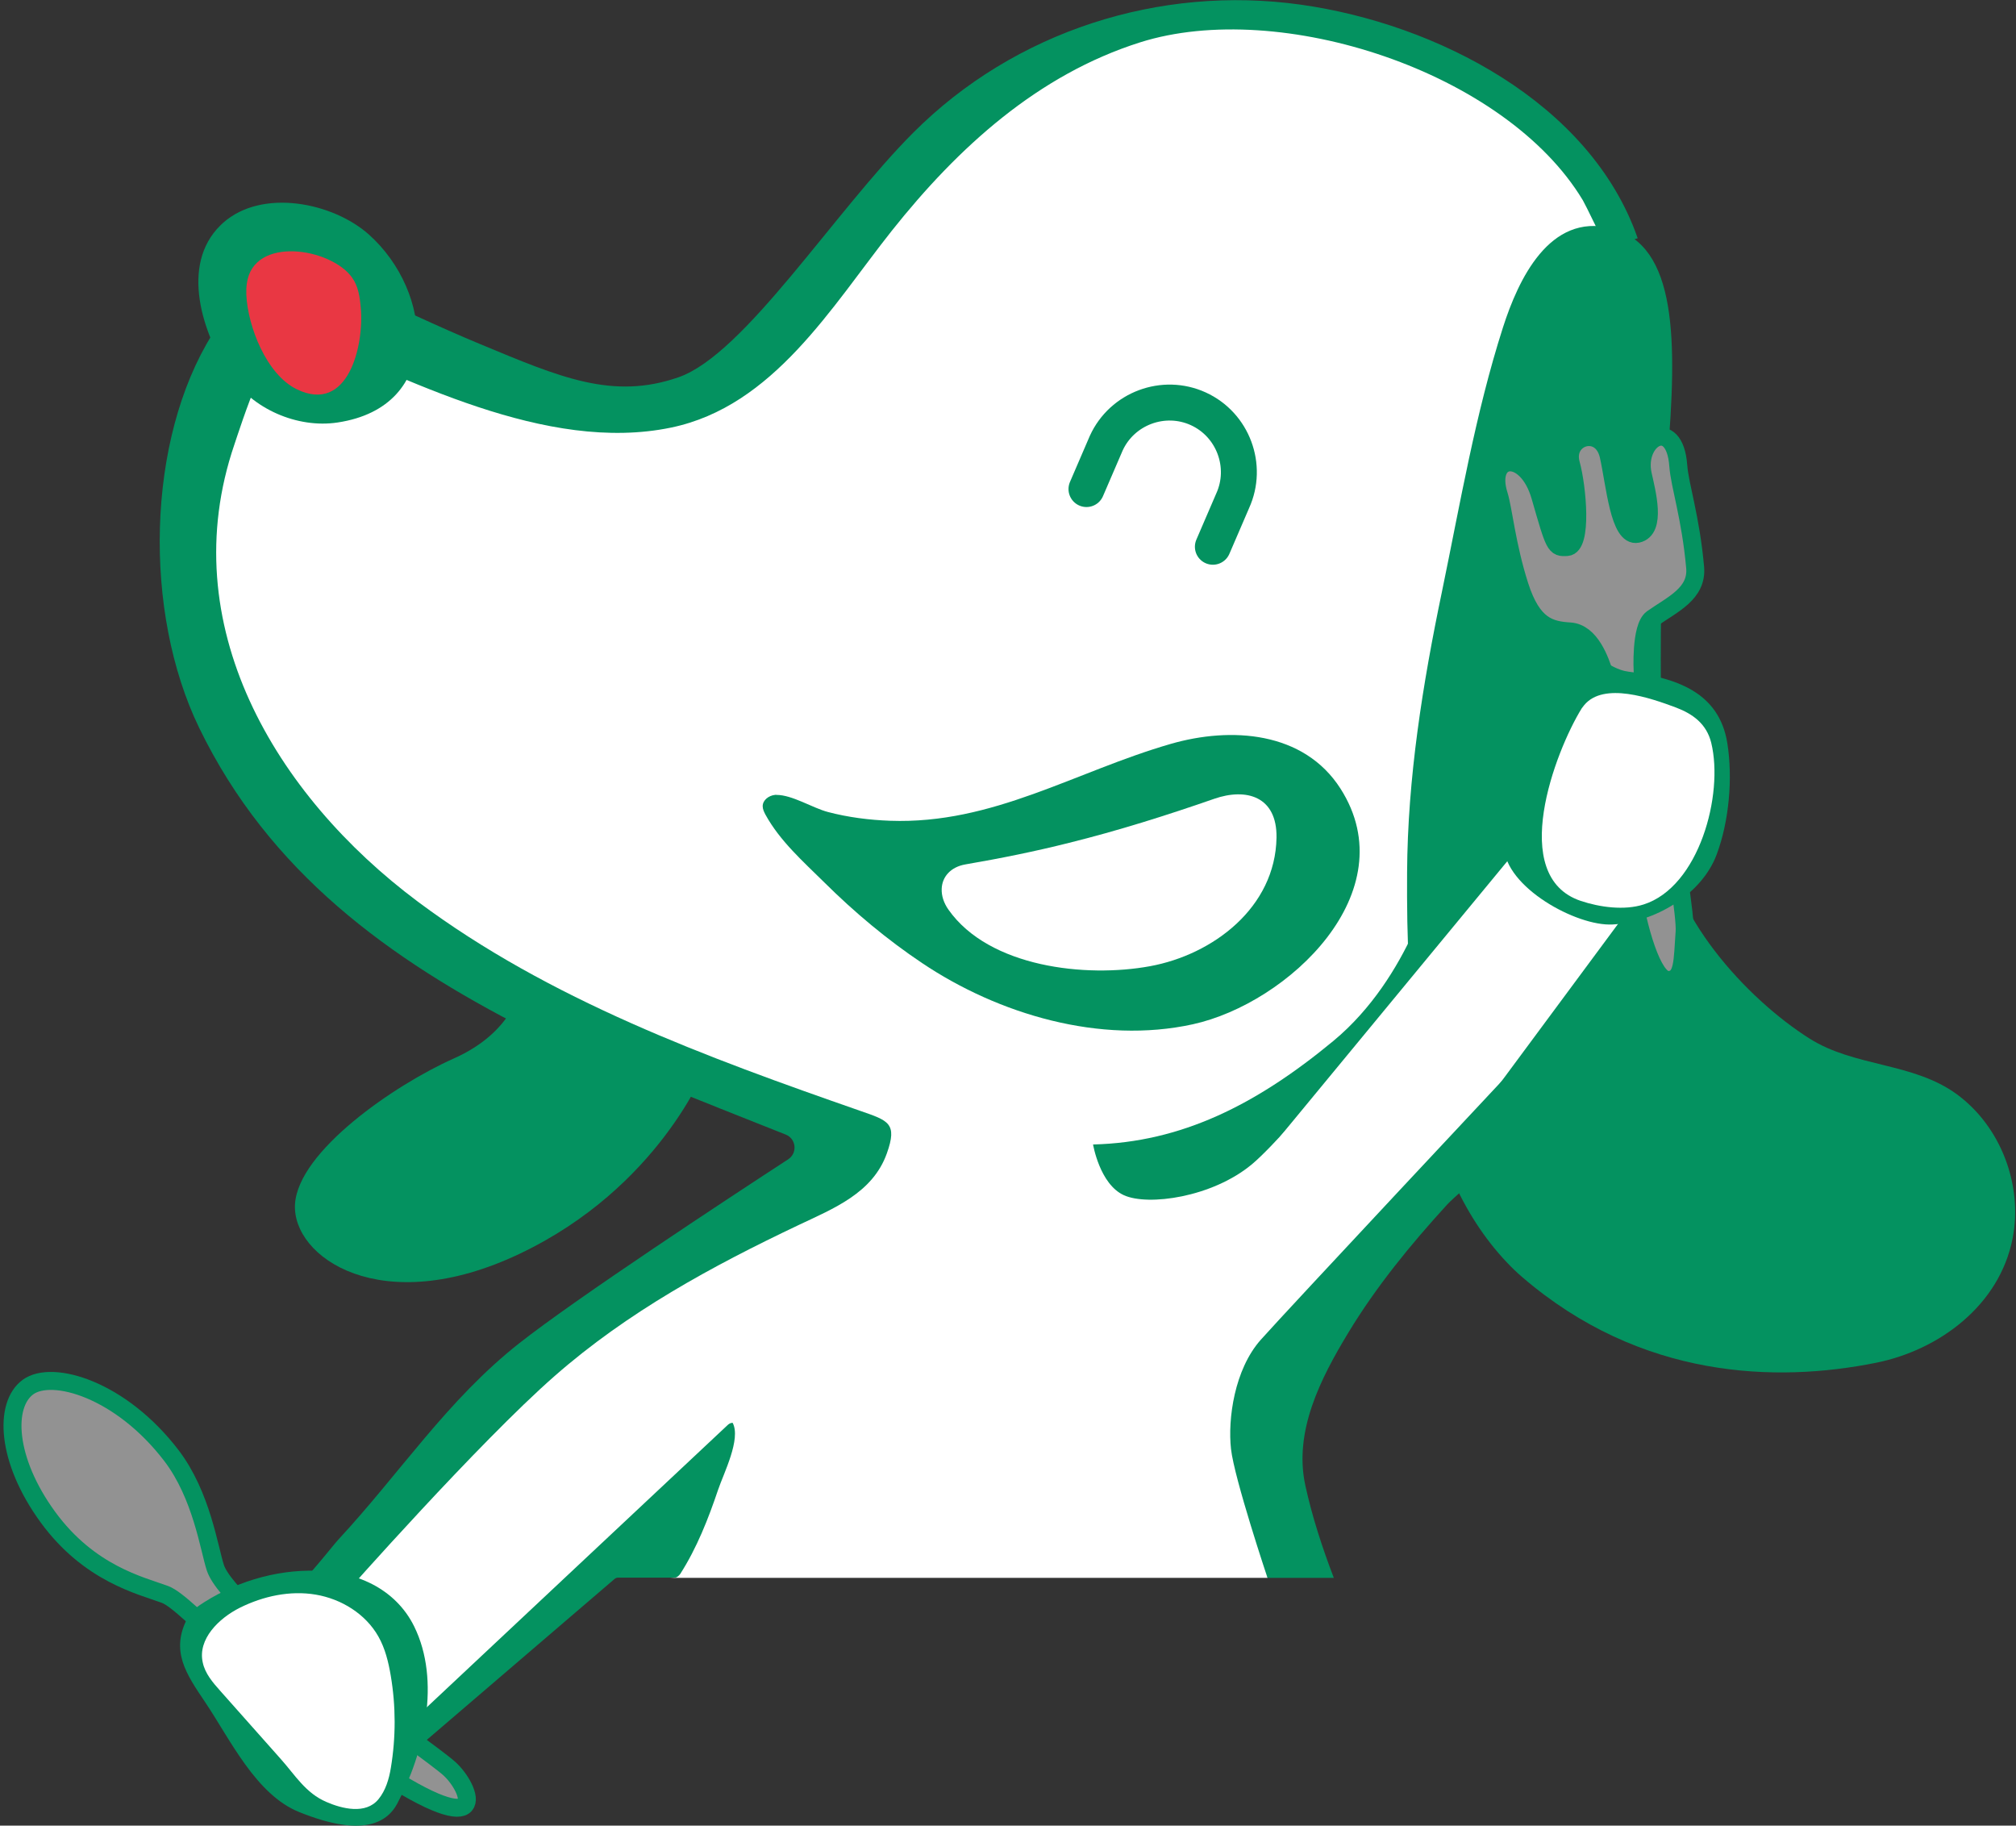 <?xml version="1.0" encoding="utf-8"?>
<!-- Generator: Adobe Illustrator 25.2.3, SVG Export Plug-In . SVG Version: 6.00 Build 0)  -->
<svg version="1.1" id="Layer_1" xmlns="http://www.w3.org/2000/svg" xmlns:xlink="http://www.w3.org/1999/xlink" x="0px" y="0px"
	 viewBox="0 0 159.02 143.98" style="enable-background:new 0 0 159.02 143.98;" xml:space="preserve">
<rect x="0" y="0" width="159.02" height="143.98" fill="#333333" stroke="none"/>
<style type="text/css">
	.st0{fill:#FFFFFF;}
	.st1{fill:#049260;}
	.st2{fill:none;stroke:#049260;stroke-width:2.835;stroke-linecap:round;stroke-miterlimit:10;}
	.st3{fill:#E93743;}
	.st4{fill:#929292;stroke:#049260;stroke-width:1.417;stroke-miterlimit:10;}
</style>
<g>
	<path class="st0" d="M128.27,72c0,0-9.65,14.61-16.43,20.87c-6.78,6.26-13.17,14.74-13.17,14.74l1.32,16.83H53.23l-6.22-0.39
		l-13.83,12.52l-8.09-12l31.57-29.09l9.65-6.78c0,0-34.17-10.17-42.52-22.83s-13.17-28.3-5.22-37.57l13.17-1.96
		c0,0,13.7,10.96,25.43,3.39s13.3-18,18.65-21.26c5.35-3.26,17.48-7.96,27.65-6.65s21.91,10.7,23.09,13.7L128.27,72z"/>
	<path class="st1" d="M22.36,125.91c0.82-0.03,3.76-3.87,4.31-4.47c4.86-5.23,8.6-11.02,14.27-15.49
		c4.51-3.56,16.64-11.53,21.23-14.52c0.75-0.49,0.64-1.62-0.19-1.95c-5.18-2.05-18.8-7.47-20.41-8.29
		c-10.9-5.56-20.34-12.41-25.86-23.79c-4.43-9.13-4.17-22.7,1.04-31.04c5.22-8.35,5.48-6.52,5.48-6.52s9.39,4.7,15.65,7.3
		s10.43,4.43,15.65,2.61c5.22-1.83,12.26-13.04,18.52-19.3c7.99-7.99,19.41-11.65,30.57-10.08c10.64,1.5,22.83,7.7,26.56,18.42
		l-2.61,0.78c0.18-0.05-1.6-3.59-1.72-3.78c-6.1-10.14-23.89-15.94-34.92-12.45c-8.05,2.55-14.34,8.26-19.58,14.85
		c-4.75,5.99-9.33,13.85-17.41,15.53c-9.85,2.05-20.94-3.86-29.68-7.62c-1.7-0.73-4.36,7.75-4.77,8.95
		c-4.85,14.2,3.22,27.66,14.47,36.06c10.37,7.74,22.79,12.28,34.9,16.5c2.21,0.77,2.95,0.96,2.09,3.36
		c-1.12,3.13-4.21,4.34-6.95,5.64c-6.87,3.26-13.49,6.86-19.24,11.9c-6,5.25-16.59,17.24-16.59,17.24L22.36,125.91z"/>
	<path class="st1" d="M55.62,84.26c0,0-3.65,9.39-14.61,14.61s-18,0.26-17.74-3.91s7.83-9.39,12.52-11.48
		c4.7-2.09,5.22-5.48,5.22-5.48L55.62,84.26z"/>
	<path class="st1" d="M127.09,18c-4.87-1.22-7.33,4.05-8.54,7.83c-2.17,6.77-3.37,13.88-4.81,20.83
		c-1.52,7.29-2.71,14.68-2.75,22.15c-0.06,10.04,0.53,23.04,7.89,30.77c0.37,0.39,0.76,0.77,1.17,1.12
		c9.39,8.09,20.09,8.35,27.91,6.78c5.04-1.01,9.76-4.56,10.79-9.8c0.83-4.21-0.93-8.85-4.41-11.39c-3.44-2.51-8.04-2.13-11.6-4.38
		c-4.96-3.13-11.22-9.91-11.48-16.43c-0.26-6.52-0.52-19.83,0.26-29.22C132.31,26.87,132.31,19.31,127.09,18z"/>
	<path class="st1" d="M53.65,124.14c1.32-2.06,2.22-4.36,3-6.67c0.43-1.27,1.82-3.99,1.14-5.26c-0.18,0-0.31,0.09-0.44,0.22
		c0,0-25.79,24.19-25.79,24.19c-0.22,0.2-0.2,0.55,0.05,0.71l0.8,0.53c0.17,0.11,0.39,0.1,0.54-0.03l15.52-13.3
		c0.08-0.07,0.19-0.11,0.29-0.11h4.48C53.42,124.44,53.65,124.14,53.65,124.14z"/>
	<path class="st1" d="M113.18,68.87c0,0-1.91,8.17-8,13.22c-6.09,5.04-12,8-18.96,8.17c0,0,0.52,3.13,2.43,4
		c1.91,0.87,6.96,0.17,10.09-2.43s14.09-16,16.35-20.17L113.18,68.87z"/>
	<path class="st1" d="M61.13,62.69c-0.49,0.05-0.97,0.41-0.97,0.89c0,0.24,0.11,0.46,0.22,0.67c1.14,2.08,2.99,3.71,4.66,5.36
		c2.36,2.34,4.93,4.49,7.69,6.34c6.04,4.05,14.06,6.43,21.36,4.83c7.52-1.65,16.85-10.43,11.65-18.58c-2.9-4.54-8.66-4.9-13.4-3.53
		c-7.55,2.18-14.01,6.35-22.13,6.06c-1.65-0.06-3.3-0.27-4.9-0.69c-1.22-0.32-2.81-1.35-4.06-1.35
		C61.2,62.68,61.16,62.68,61.13,62.69z"/>
	<path class="st0" d="M74.28,70.1c-0.02,0.53,0.15,1.1,0.54,1.65c3.21,4.54,10.83,5.38,15.89,4.45c4.97-0.91,9.89-4.63,9.98-10.14
		c0.05-3.27-2.4-3.94-4.92-3.06c-3.77,1.31-7.57,2.51-11.44,3.47c-2.7,0.68-5.43,1.23-8.17,1.7C74.98,68.37,74.31,69.16,74.28,70.1z
		"/>
	<path class="st2" d="M95.67,43.12l1.56-3.62c1.25-2.74,0.03-6.01-2.71-7.26l0,0c-2.74-1.25-6.01-0.03-7.26,2.71l-1.56,3.62"/>
	<g>
		<path class="st1" d="M17.39,17.77c0.07-0.06,0.13-0.13,0.2-0.19c3.09-2.75,8.66-1.61,11.5,0.91c5.07,4.52,5.86,13.58-2.46,14.83
			c-3.18,0.48-6.73-1.07-8.51-3.77C15.99,26.31,14.18,20.92,17.39,17.77z"/>
	</g>
	<g>
		<path class="st3" d="M19.47,22.36c0.51-3.8,6.63-2.81,8.3-0.47c0.5,0.69,0.62,1.57,0.69,2.42c0.26,2.89-0.97,8.37-5.05,6.39
			c-2.39-1.16-3.87-4.96-3.98-7.46C19.42,22.92,19.43,22.64,19.47,22.36z"/>
	</g>
	<path class="st4" d="M35.44,139.48c1.74,1.57,3.48,6.09-5.74,0c-9.22-6.09-14.78-13.04-16.7-13.74c-1.91-0.7-5.96-1.63-9.22-6.09
		c-3.3-4.52-3.48-8.87-1.57-10.26c1.91-1.39,7.3,0.17,11.3,5.39c2.4,3.13,2.99,7.39,3.48,8.87
		C18.23,127.31,33.7,137.91,35.44,139.48z"/>
	<path class="st4" d="M129.57,52.96c0,0,3.48,18.2,3.31,20.52c-0.17,2.31-0.07,3.79-1.3,3.81c-1.23,0.01-2.38-4.03-2.92-7.47
		s-1.72-15.4-2.08-16.57c-0.36-1.18-1.13-3.34-2.73-3.45c-1.6-0.1-2.97-0.42-3.99-3.61c-1.02-3.19-1.28-6.03-1.63-7.14
		c-1.03-3.27,2.19-3.66,3.27,0.11c1.14,3.96,1.15,4.04,2.11,3.98c1.23-0.08,0.81-4.71,0.3-6.56c-0.6-2.19,2.42-3.1,2.98-0.64
		c0.5,2.21,0.83,6.47,2.27,6.16c1.53-0.33,0.72-3.31,0.42-4.68c-0.62-2.85,2.51-4.65,2.8-0.7c0.12,1.61,0.97,4.03,1.33,8.02
		c0.19,2.08-1.79,2.92-3.38,4.04C129.38,49.47,129.57,52.96,129.57,52.96z"/>
	<g>
		<path class="st1" d="M14.41,131.06c-0.33-1.06-0.3-2.18,0.39-3.47c0.29-0.54,0.8-0.92,1.32-1.24c2.78-1.76,6.19-2.69,9.49-2.44
			c-0.3,0.02-0.59,0.02-0.89,0.03c3.25-0.11,6.47,1.32,7.95,4.33c2.11,4.28,0.8,9.98-1.34,13.98c-1.5,2.81-5.47,1.57-7.73,0.66
			c-3.43-1.38-5.46-5.77-7.44-8.7C15.42,133.11,14.74,132.11,14.41,131.06z"/>
	</g>
	<g>
		<path class="st0" d="M18.93,126.79c1.84-0.91,3.94-1.37,5.97-1.03c2.02,0.34,3.94,1.52,4.95,3.31c0.53,0.94,0.79,2,0.97,3.07
			c0.41,2.41,0.41,4.88,0.01,7.28c-0.14,0.87-0.41,1.79-0.98,2.48c-1,1.22-2.87,0.75-4.11,0.21c-1.63-0.7-2.45-2.1-3.58-3.37
			c-1.59-1.79-3.18-3.58-4.77-5.37c-0.6-0.67-1.22-1.39-1.4-2.27C15.59,129.27,17.25,127.63,18.93,126.79z"/>
	</g>
	<polygon class="st0" points="128.27,72 112.14,93.78 100.96,89.65 120.05,66.52 	"/>
	<g>
		<path class="st1" d="M118.63,66.78c-0.01-0.15,0-0.3,0.03-0.46c0.19-1.28,1.07-2.74,1.53-3.95c0.25-0.64,1.49-2.76,1.3-3.42
			c0,0,0.04,0.14,0.04,0.14c0.09-0.33,0.19-0.65,0.3-0.97c0.74-2.12,1.73-3.97,2.76-5.14c1.62-1.82,2.14-0.23,3.85-0.01
			c3.64,0.48,7.15,1.53,7.81,5.64c0.44,2.77,0.14,6.15-0.84,8.78c-1.19,3.19-4.93,5.36-8.22,5.52
			C124.35,73.06,118.74,69.97,118.63,66.78z"/>
	</g>
	<g>
		<path class="st0" d="M124.96,55.61c1.54-1.86,5.26-0.55,7.24,0.19c1.32,0.5,2.41,1.28,2.78,2.78c1,4.09-0.96,11.36-5.33,12.75
			c-1.52,0.49-3.47,0.22-4.96-0.28c-5.77-1.93-2.03-11.78,0.07-15.18C124.82,55.79,124.89,55.7,124.96,55.61z"/>
	</g>
	<path class="st1" d="M116.4,92.61c-0.3,0.76-1.67,1.75-2.26,2.4c-2.87,3.14-5.58,6.45-7.79,10.1c-2.16,3.57-4.33,7.77-3.38,12.07
		c0.54,2.47,1.34,4.9,2.24,7.26h-5.23c0,0-2.62-7.83-2.88-10.17s0.26-6.26,2.35-8.61c2.09-2.35,20.26-21.74,20.26-21.74
		S116.4,92.61,116.4,92.61z"/>
</g>
</svg>
